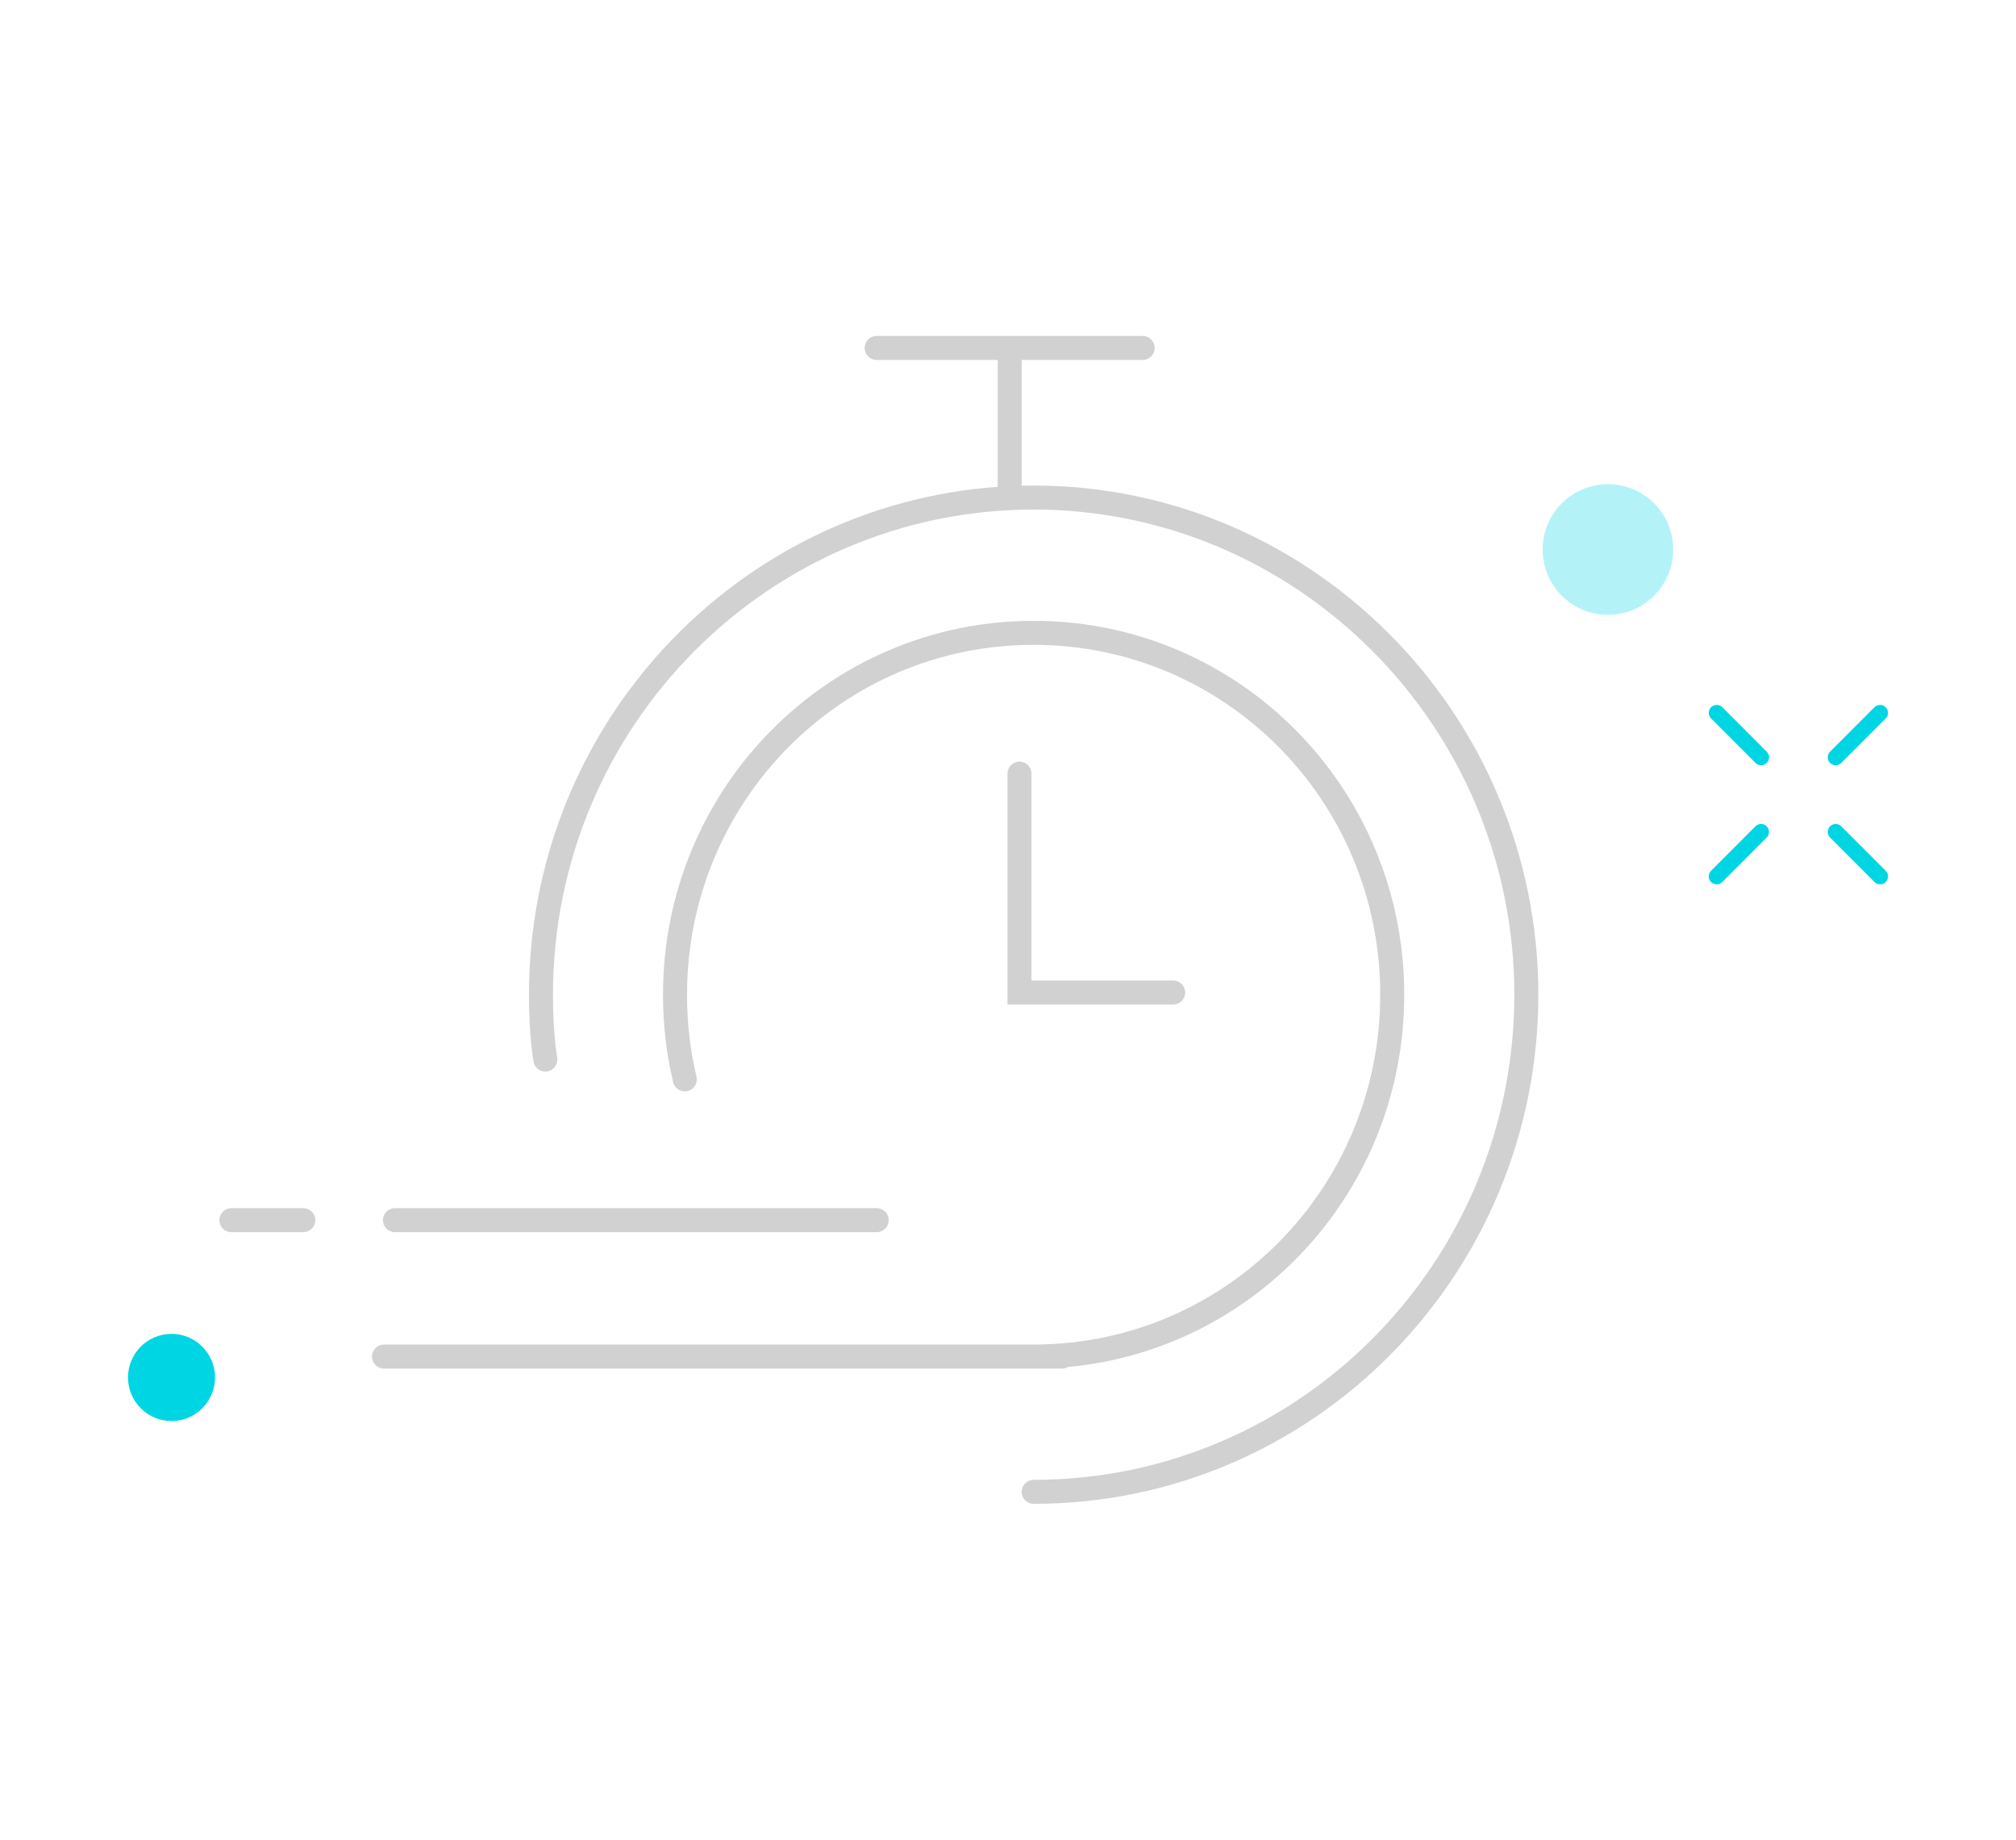 <svg width="252" height="230" viewBox="0 0 252 230" fill="none" xmlns="http://www.w3.org/2000/svg">
<path fill-rule="evenodd" clip-rule="evenodd" d="M109.583 42C108.755 42 108.083 42.672 108.083 43.5C108.083 44.328 108.755 45 109.583 45H124.71V60.86C92.032 63.188 66.122 90.688 66.122 124.35C66.122 127.145 66.26 129.979 66.685 132.695C66.813 133.513 67.581 134.073 68.399 133.945C69.217 133.817 69.777 133.049 69.649 132.231C69.257 129.722 69.122 127.056 69.122 124.35C69.122 90.793 96.12 63.7 129.207 63.7C162.292 63.7 189.292 90.928 189.292 124.35C189.292 157.775 162.426 185 129.207 185C128.379 185 127.707 185.672 127.707 186.5C127.707 187.329 128.379 188 129.207 188C164.113 188 192.292 159.401 192.292 124.35C192.292 89.297 163.975 60.7 129.207 60.7C128.707 60.7 128.208 60.706 127.71 60.718V45H142.828C143.657 45 144.328 44.328 144.328 43.5C144.328 42.672 143.657 42 142.828 42H126.21H109.583ZM48.001 168.088C47.173 168.088 46.501 168.76 46.501 169.588C46.501 170.417 47.173 171.088 48.001 171.088H129.166C129.178 171.088 129.19 171.089 129.202 171.089C129.269 171.089 129.336 171.088 129.403 171.088H132.749C133.019 171.088 133.272 171.017 133.491 170.892C157.109 168.715 175.529 148.734 175.529 124.351C175.529 98.51 154.841 77.613 129.202 77.613C103.563 77.613 82.876 98.51 82.876 124.351C82.876 128.179 83.298 131.733 84.143 135.286C84.335 136.091 85.143 136.589 85.949 136.398C86.755 136.206 87.253 135.397 87.061 134.591C86.271 131.269 85.876 127.948 85.876 124.351C85.876 100.141 105.246 80.613 129.202 80.613C153.159 80.613 172.529 100.141 172.529 124.351C172.529 148.496 153.262 167.984 129.395 168.088H48.001ZM47.862 152.538C47.862 151.71 48.534 151.038 49.362 151.038H109.585C110.413 151.038 111.085 151.71 111.085 152.538C111.085 153.367 110.413 154.038 109.585 154.038H49.362C48.534 154.038 47.862 153.367 47.862 152.538ZM28.923 151.038C28.094 151.038 27.423 151.71 27.423 152.538C27.423 153.367 28.094 154.038 28.923 154.038H37.915C38.744 154.038 39.415 153.367 39.415 152.538C39.415 151.71 38.744 151.038 37.915 151.038H28.923ZM128.935 96.714C128.935 95.886 128.263 95.214 127.435 95.214C126.606 95.214 125.935 95.886 125.935 96.714V124.077V125.577H127.435H146.646C147.474 125.577 148.146 124.905 148.146 124.077C148.146 123.248 147.474 122.577 146.646 122.577H128.935V96.714Z" fill="#D1D1D1"/>
<path fill-rule="evenodd" clip-rule="evenodd" d="M220.841 93.971L215.289 88.412C214.901 88.024 214.273 88.024 213.886 88.412C213.499 88.8 213.499 89.428 213.886 89.816L219.438 95.376C219.826 95.763 220.454 95.763 220.841 95.376C221.228 94.988 221.228 94.359 220.841 93.971ZM235.713 108.861L230.16 103.302C229.773 102.914 229.145 102.914 228.758 103.302C228.37 103.69 228.37 104.318 228.758 104.706L234.31 110.265C234.698 110.653 235.326 110.653 235.713 110.265C236.1 109.878 236.1 109.249 235.713 108.861ZM235.714 89.817L230.161 95.377C229.774 95.764 229.146 95.764 228.759 95.377C228.371 94.989 228.371 94.36 228.759 93.972L234.311 88.413C234.698 88.025 235.326 88.025 235.714 88.413C236.101 88.801 236.101 89.429 235.714 89.817ZM215.285 110.266L220.835 104.704C221.222 104.316 221.222 103.687 220.835 103.299C220.448 102.911 219.82 102.911 219.433 103.299L213.883 108.861C213.496 109.249 213.496 109.878 213.883 110.266C214.27 110.654 214.898 110.654 215.285 110.266Z" fill="#00D6E3"/>
<ellipse opacity="0.3" cx="200.993" cy="68.697" rx="8.161" ry="8.171" fill="#00D6E3"/>
<ellipse cx="21.441" cy="172.2" rx="5.441" ry="5.448" fill="#00D6E3"/>
</svg>

